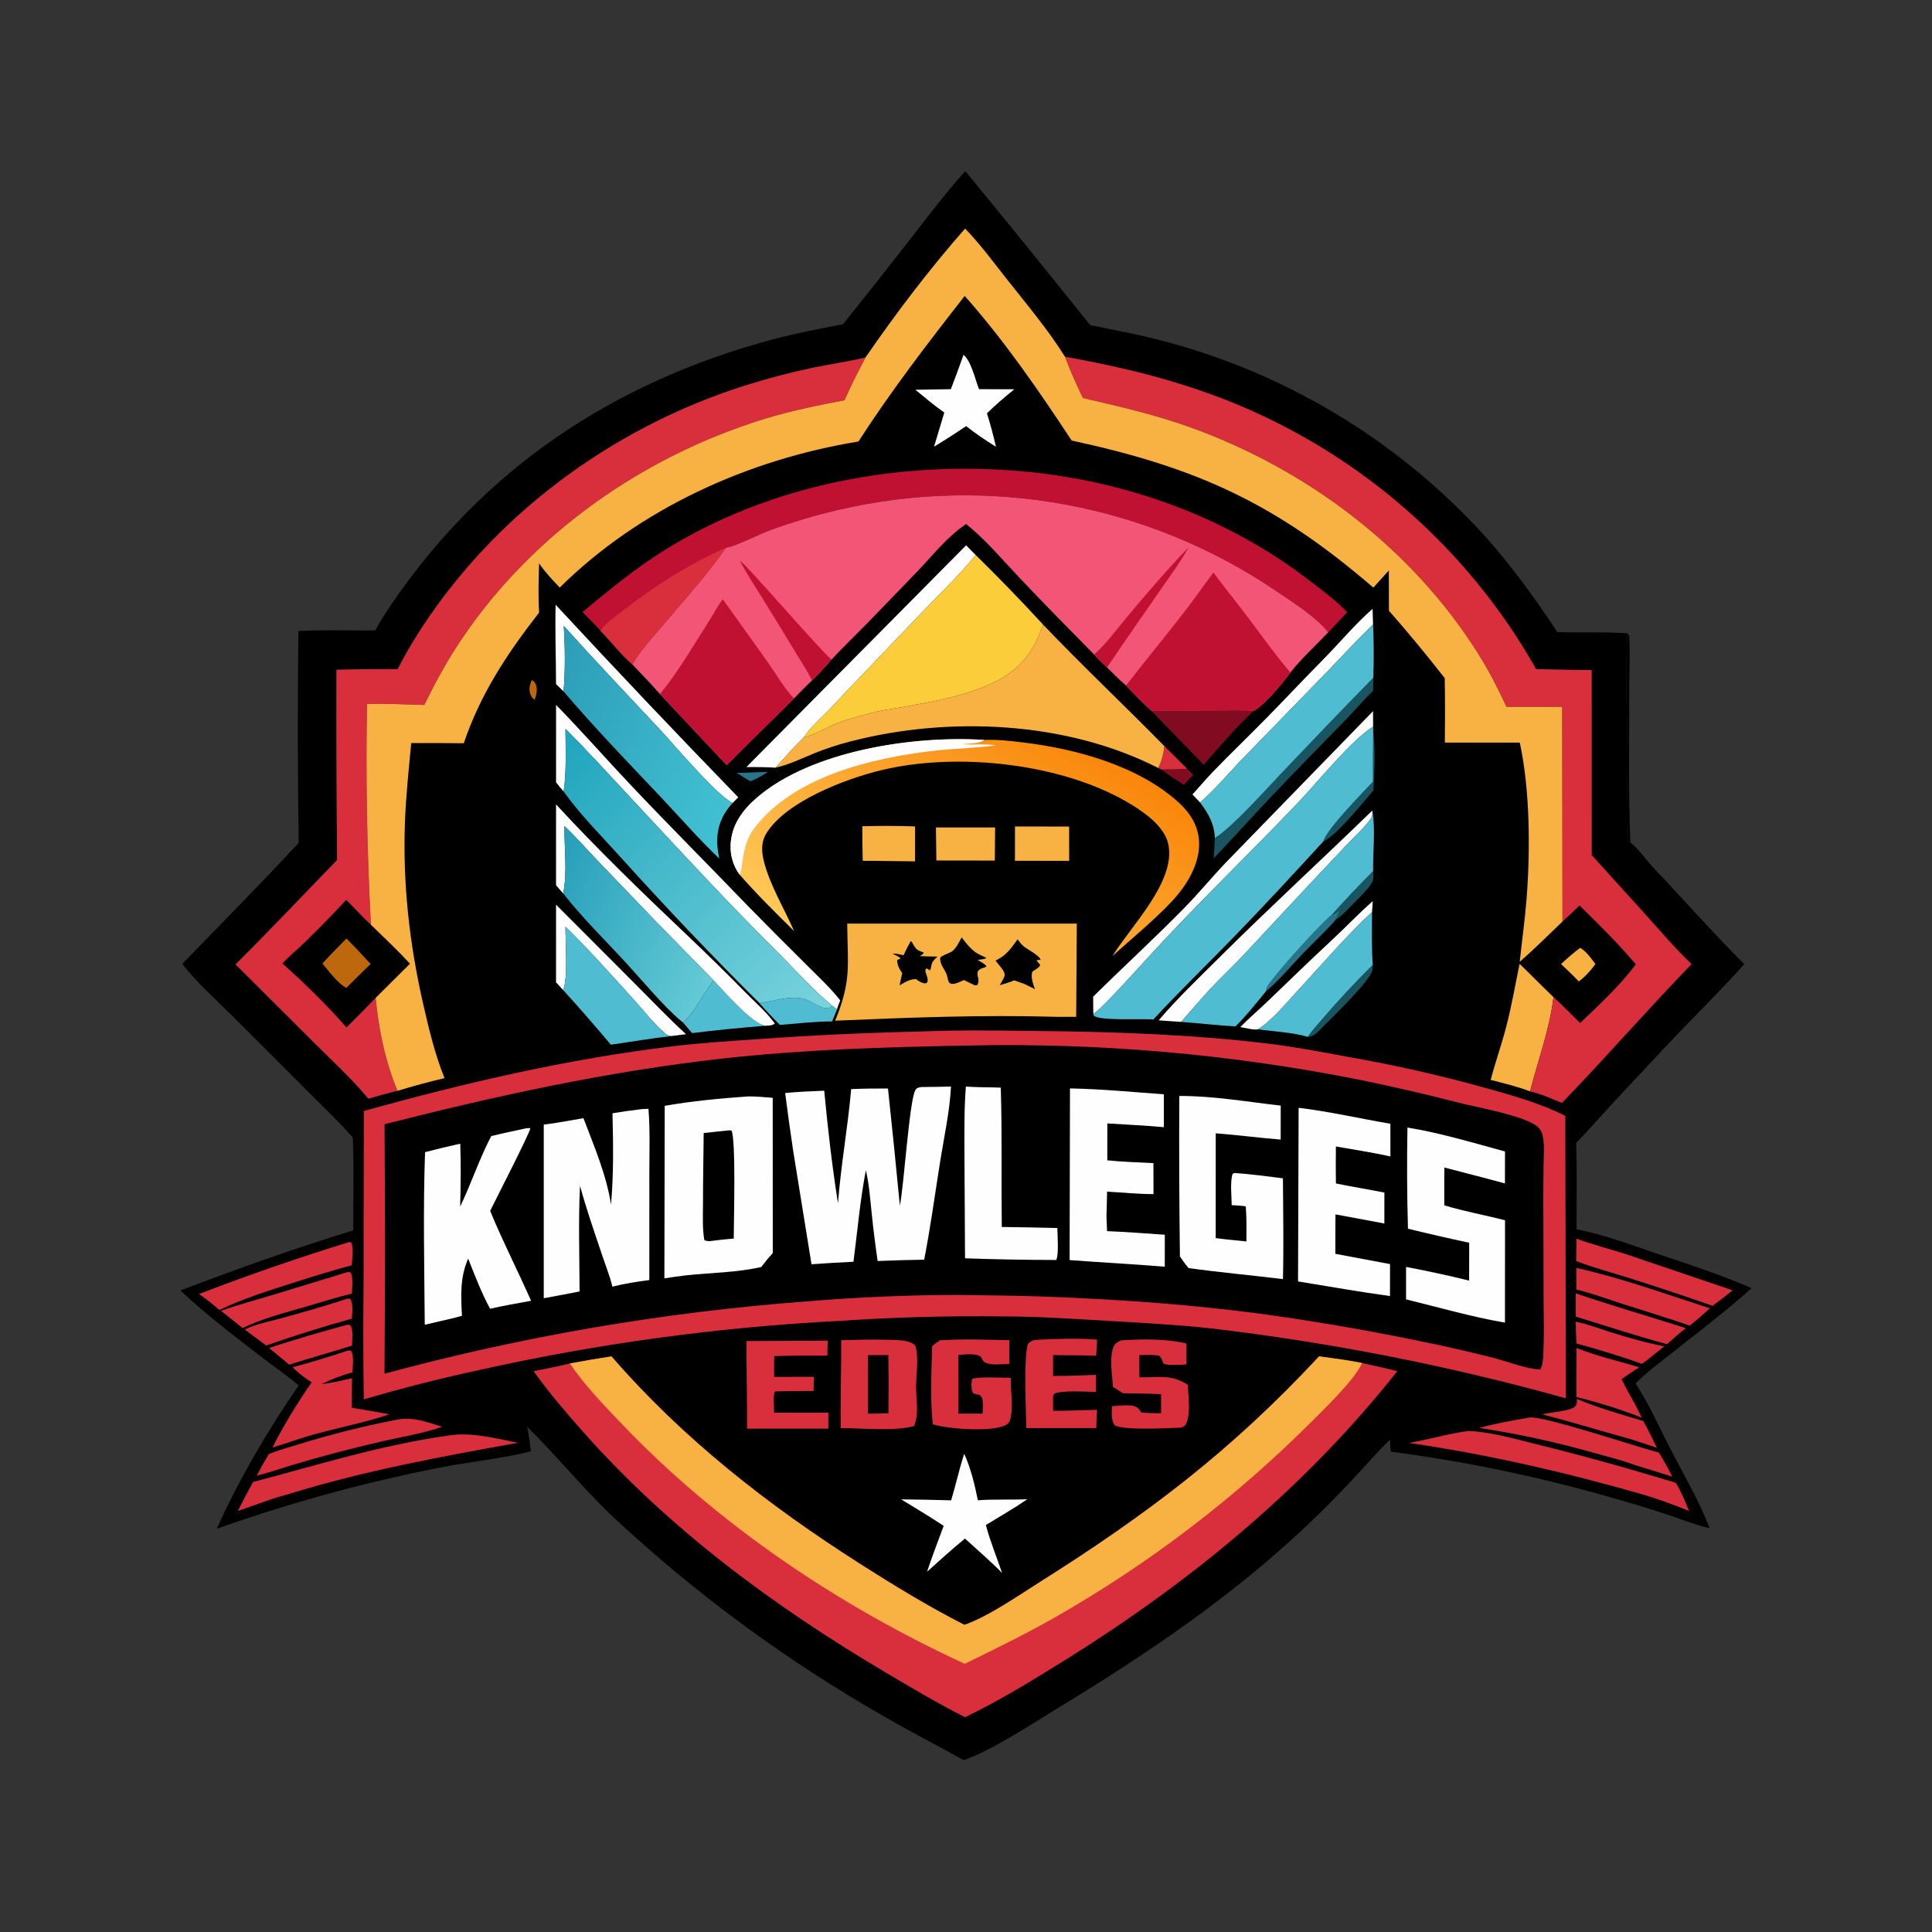 <?xml version="1.0" encoding="utf-8" ?>
<svg xmlns="http://www.w3.org/2000/svg" xmlns:xlink="http://www.w3.org/1999/xlink" width="491" height="491">
	<rect width="100%" height="100%" fill="#333333" stroke="none"/>
	<path transform="scale(0.479 0.479)" d="M512.16 90.781Q545.549 131.414 578.401 172.482Q589.117 174.597 599.811 176.824Q603.186 177.53 606.547 178.302Q609.908 179.074 613.253 179.911Q616.598 180.749 619.926 181.653Q623.254 182.556 626.564 183.525Q629.873 184.493 633.163 185.527Q636.453 186.56 639.722 187.658Q642.991 188.756 646.238 189.917Q649.485 191.079 652.708 192.305Q655.931 193.53 659.13 194.818Q662.329 196.107 665.501 197.458Q668.674 198.809 671.82 200.222Q674.965 201.635 678.082 203.11Q681.2 204.584 684.287 206.12Q687.375 207.655 690.432 209.251Q693.489 210.847 696.514 212.503Q699.539 214.159 702.531 215.873Q705.522 217.588 708.48 219.361Q711.437 221.135 714.36 222.965Q717.282 224.796 720.167 226.684Q723.053 228.572 725.901 230.517Q728.749 232.461 731.558 234.461Q734.367 236.461 737.137 238.516Q739.906 240.57 742.635 242.679Q745.363 244.788 748.05 246.949Q750.737 249.111 753.38 251.326Q756.024 253.54 758.623 255.806Q761.223 258.071 763.777 260.388Q766.332 262.704 768.841 265.07Q771.349 267.436 773.811 269.851Q776.273 272.266 778.686 274.729Q781.1 277.192 783.465 279.702Q785.83 282.211 788.145 284.767C801.33 299.403 815.476 318.833 826.255 335.376C838.618 335.719 851.084 335.17 863.418 336.014C864.475 336.98 864.373 337.119 864.455 338.555C864.959 347.428 864.396 356.584 864.419 365.485C864.487 392.591 863.882 419.934 865.017 446.996C869.343 450.262 872.984 455.87 876.771 459.865C893.038 477.029 908.712 494.829 925.425 511.551C912.276 526.331 897.96 540.157 884.404 554.584L854.856 586.177C848.649 592.924 842.648 599.876 836.235 606.429C836.826 621.628 836.414 637.011 836.471 652.23C851.356 655.115 865.954 660.679 880.287 665.545C896.652 671.1 913.515 676.469 929.322 683.475C915.922 695.499 901.267 706.494 887.209 717.748C880.702 722.956 873.54 728.026 867.765 734.031C874.669 744.467 880.025 756.677 885.778 767.822C893.026 781.864 901.353 796.087 907.071 810.804C899.249 809.05 891.314 805.77 883.652 803.249Q867.263 797.928 850.654 793.339Q822.938 785.519 794.727 779.729Q766.517 773.94 737.961 770.212C737.665 768.085 737.591 765.938 737.472 763.795C731.635 769.439 726.284 775.655 720.741 781.592Q707.14 796.45 692.473 810.257C652.955 847.47 608.203 877.738 561.942 905.829C547.783 914.426 526.466 928.67 511.287 933.871C497.313 926.032 483.007 918.802 469.158 910.737Q459.489 905.221 449.984 899.428Q440.479 893.636 431.145 887.571Q421.81 881.506 412.655 875.175Q403.499 868.844 394.531 862.251Q385.562 855.658 376.787 848.809Q368.012 841.96 359.438 834.861Q350.864 827.762 342.499 820.418Q334.134 813.075 325.984 805.493C309.66 790.168 295.608 772.617 279.67 756.942C280.678 761.201 281.041 765.685 281.667 770.023C265.27 774.162 248.171 775.589 231.592 779.003Q201.909 784.903 172.731 792.938Q143.553 800.973 115.034 811.101C126.261 785.822 142.675 757.825 158.469 735.106C152.537 729.924 145.777 725.349 139.512 720.554C124.602 709.14 109.41 697.522 95.708 684.68C126.043 673.167 156.352 662.28 187.4 652.836C187.403 636.435 187.843 619.902 187.192 603.518C179.366 594.692 170.749 586.501 162.419 578.152L123.54 539.257C114.479 530.251 104.581 521.479 96.702 511.411C117.358 490.043 138.29 468.996 158.478 447.18Q157.632 390.985 158.331 334.788C171.82 334.099 185.573 334.569 199.092 334.504C201.479 330.043 204.211 325.742 207.042 321.551C256.187 248.812 325.474 202.727 409.861 180.114C422.186 176.811 434.752 174.446 447.273 172.024Q465.153 149.78 482.667 127.248C492.255 114.987 501.698 102.315 512.16 90.781ZM863.418 336.014C862.208 358.619 863.459 382.009 863.517 404.706C863.536 412.405 862.311 441.244 863.846 446.326L865.017 446.996C863.882 419.934 864.487 392.591 864.419 365.485C864.396 356.584 864.959 347.428 864.455 338.555C864.373 337.119 864.475 336.98 863.418 336.014Z"/>
	<path fill="#BE680D" transform="scale(0.479 0.479)" d="M282.162 360.779C283.141 361.371 283.709 361.906 284.2 362.968C285.351 365.456 284.601 368.897 283.627 371.304C282.552 370.446 281.874 369.56 281.39 368.273C280.427 365.717 281.088 363.164 282.162 360.779Z"/>
	<path fill="#267589" transform="scale(0.479 0.479)" d="M402.074 409.712L407.435 409.557C404.438 411.379 401.495 413.38 398.139 414.47C395.664 413.18 393.281 411.529 390.908 410.05C394.63 410.057 398.355 409.859 402.074 409.712Z"/>
	<path fill="#810B20" transform="scale(0.479 0.479)" d="M629.863 407.858C630.933 408.962 632.021 410.054 633.073 411.176C631.396 412.905 629.643 414.594 628.15 416.486C624.321 413.878 619.881 411.38 616.42 408.333C620.908 408.018 625.364 408.405 629.863 407.858Z"/>
	<path fill="#D92F3D" transform="scale(0.479 0.479)" d="M617.768 395.859L629.863 407.858C625.364 408.405 620.908 408.018 616.42 408.333L614.484 407.452C616.425 403.564 617.282 400.137 617.768 395.859Z"/>
	<path fill="#185560" transform="scale(0.479 0.479)" d="M706.658 485.314C713.751 477.31 720.965 469.77 728.523 462.185C728.561 463.593 728.838 465.856 728.406 467.151C727.14 470.948 718.649 478.712 715.622 481.904C713.457 484.186 711.258 486.314 708.632 488.068C709.401 486.502 710.109 484.922 710.799 483.319C709.57 483.194 708.321 485.02 706.658 485.314Z"/>
	<path transform="scale(0.479 0.479)" d="M863.418 336.014C864.475 336.98 864.373 337.119 864.455 338.555C864.959 347.428 864.396 356.584 864.419 365.485C864.487 392.591 863.882 419.934 865.017 446.996L863.846 446.326C862.311 441.244 863.536 412.405 863.517 404.706C863.459 382.009 862.208 358.619 863.418 336.014Z"/>
	<path fill="#185560" transform="scale(0.479 0.479)" d="M728.573 388.353C729.898 398.171 729.212 409.465 728.662 419.384C723.321 425.552 708.811 443.714 702.105 446.434C704.084 439.697 722.879 420.743 728.437 414.731Q728.411 401.541 728.573 388.353Z"/>
	<path fill="#185560" transform="scale(0.479 0.479)" d="M693.895 550.128C696.114 546.671 699.11 543.556 701.779 540.433Q714.453 525.617 728.348 511.94C728.364 513.451 728.32 514.665 727.658 516.05C724.292 523.089 706.73 539.871 700.708 545.981C698.538 548.182 697.127 549.895 693.895 550.128Z"/>
	<path fill="#267589" transform="scale(0.479 0.479)" d="M706.658 485.314C708.321 485.02 709.57 483.194 710.799 483.319C710.109 484.922 709.401 486.502 708.632 488.068C703.115 494.368 696.827 500.076 691.039 506.138C684.733 512.741 678.632 520.148 671.622 526.011C671.804 524.978 672 524.121 672.548 523.211C676.235 517.091 700.932 489.744 706.658 485.314Z"/>
	<path fill="#F8B143" transform="scale(0.479 0.479)" d="M838.385 502.877C841.664 504.728 844.222 508.56 846.499 511.476C844.047 514.879 841.022 518.231 837.645 520.728C834.661 517.502 831.391 514.522 828.213 511.488C831.508 508.442 834.79 505.57 838.385 502.877Z"/>
	<path fill="#4FBCD1" transform="scale(0.479 0.479)" d="M402.906 532.157L403.39 532.104C411.093 531.183 418.559 528.138 426.425 529.933C429.799 530.703 438.069 537.241 440.812 534.218C441.024 533.984 441.179 533.705 441.363 533.449L444.135 535.479L441.498 541.923C432.304 541.954 422.949 543.071 413.777 543.779C410.014 540.001 406.378 536.209 402.906 532.157Z"/>
	<path fill="#D92F3D" transform="scale(0.479 0.479)" d="M836.024 701.24C841.973 702.415 847.985 704.727 853.78 706.56C863.466 709.624 872.975 712.377 882.973 714.308L878.235 718.12C875.909 720.085 873.59 721.907 871.063 723.606C859.644 719.448 848.085 716.066 836.396 712.772Q836.08 707.01 836.024 701.24Z"/>
	<path fill="#D92F3D" transform="scale(0.479 0.479)" d="M183.525 703.055C183.805 702.999 184.081 702.906 184.367 702.886C184.915 702.848 185.655 702.894 186.003 703.363C187.505 705.388 186.817 711.347 186.771 713.948C175.673 717.4 164.484 720.556 153.401 724.043L150.237 721.353L142.763 715.208C156.211 710.672 169.852 706.845 183.525 703.055Z"/>
	<path fill="#F8B143" transform="scale(0.479 0.479)" d="M457.512 438.377C466.791 438.131 476.233 438.105 485.507 438.478L485.495 457.009C476.241 456.979 466.991 456.704 457.73 456.719Q457.503 447.549 457.512 438.377Z"/>
	<path fill="#F8B143" transform="scale(0.479 0.479)" d="M538.505 438.507L567.239 438.523L567.269 456.726L538.487 456.719L538.505 438.507Z"/>
	<path fill="#F8B143" transform="scale(0.479 0.479)" d="M496.57 439.034L527.97 439.031L527.819 456.597L496.802 456.55L496.57 439.034Z"/>
	<path fill="#FEFEFE" transform="scale(0.479 0.479)" d="M728.35 478.09L727.949 483.9C714.217 496.603 701.917 511.149 689.188 524.871C683.192 531.335 674.746 541.679 667.41 546.111C665.756 546.698 660.071 545.24 658.04 544.943C662.587 540.272 667.601 536.04 672.306 531.522C683.756 520.528 695.107 509.475 706.75 498.677C714.038 491.919 720.895 484.647 728.35 478.09Z"/>
	<path fill="#D92F3D" transform="scale(0.479 0.479)" d="M836.699 742.233C847.92 747.01 860.153 750.423 871.839 753.945C874.502 758.471 876.719 763.456 879.087 768.154L865.879 763.763C850.024 759.426 834.291 754.519 818.363 750.47C822.62 749.063 832.889 748.914 835.704 746.193C836.856 745.079 836.602 743.725 836.699 742.233Z"/>
	<path fill="#4FBCD1" transform="scale(0.479 0.479)" d="M362.393 542.51C369.215 536.361 372.799 527.237 378.67 520.267C383.982 525.701 399.157 543.485 406.202 544.231Q386.667 545.736 367.22 548.126L362.393 542.51Z"/>
	<path fill="#D92F3D" transform="scale(0.479 0.479)" d="M184.326 688.997L185.715 689.038C187.629 691.544 186.796 696.566 186.693 699.63Q163.709 706.009 141.194 713.885L137.507 711.105C134.92 709.254 132.404 707.288 129.863 705.373C135.97 702.39 143.056 701.137 149.582 699.325C161.179 696.103 172.92 692.843 184.326 688.997Z"/>
	<path fill="#185560" transform="scale(0.479 0.479)" d="M644.569 444.638C653.686 439.124 672.999 417.468 681.185 408.879C696.899 392.39 712.65 375.832 728.63 359.605C728.586 361.891 728.498 364.186 728.515 366.472C723.317 371.618 718.573 377.164 713.474 382.402C700.286 395.949 686.984 409.444 673.994 423.179C663.91 433.842 654.099 444.759 643.955 455.366L644.569 444.638Z"/>
	<path fill="#D92F3D" transform="scale(0.479 0.479)" d="M836.037 686.237C855.359 692.772 874.984 698.472 894.425 704.652L890.218 708.088L884.471 713.191C868.228 708.792 852.152 703.514 836.075 698.551C835.992 694.451 836.048 690.338 836.037 686.237Z"/>
	<path fill="#FEFEFE" transform="scale(0.479 0.479)" d="M295.024 479.994L337.643 522.693C346.342 531.394 354.893 540.419 363.984 548.706L356.109 549.709C354.734 549.523 353.989 549.265 352.928 548.354C346.844 543.135 341.681 536.35 336.286 530.404C324.459 517.368 312.598 503.989 300.014 491.693C299.973 499.245 301.453 519.528 298.75 525.258L295.014 521.197L295.024 479.994Z"/>
	<path fill="#D92F3D" transform="scale(0.479 0.479)" d="M836.44 715.18C846.994 719.455 858.789 722.148 869.717 725.432C866.517 727.373 863.452 729.601 860.358 731.71C862.575 736.271 864.956 740.664 867.475 745.062C868.74 747.388 869.853 749.838 871.029 752.212C859.73 747.638 848.176 744.208 836.388 741.169Q836.298 728.174 836.44 715.18Z"/>
	<path fill="#D92F3D" transform="scale(0.479 0.479)" d="M183.959 675.066C184.598 674.894 184.287 674.934 185.074 674.954C185.679 674.969 185.676 674.843 186.024 675.327C187.546 677.436 186.762 683.637 186.694 686.332C178.4 688.32 170.158 690.974 161.967 693.354C150.711 696.625 139.285 699.496 128.694 704.62L124.986 701.633L117.231 695.478C125.78 692.365 134.715 690.053 143.428 687.426L183.959 675.066Z"/>
	<path fill="#810B20" transform="scale(0.479 0.479)" d="M610.869 377.086L644.515 376.963C651.3 376.94 658.278 376.655 665.038 377.228C655.777 386.035 647 396.079 638.632 405.731C629.442 396.121 620.003 386.757 610.869 377.086Z"/>
	<path fill="#D92F3D" transform="scale(0.479 0.479)" d="M836.329 672.706C860.227 678.018 883.932 686.642 907.214 694.136L901.806 698.966L896.487 703.329C884.639 699.207 872.598 695.584 860.655 691.746C852.658 689.176 844.52 686.079 836.343 684.195L836.329 672.706Z"/>
	<path fill="#FEFEFE" transform="scale(0.479 0.479)" d="M632.657 421.494C636.232 417.665 639.556 413.603 643.193 409.832C652.979 399.682 663.19 389.931 673.053 379.851C682.668 370.025 692.053 359.993 701.727 350.22C710.556 341.301 718.828 331.254 728.247 323.019L728.487 331.242C720.311 339.252 712.616 347.598 704.687 355.835L660.135 401.653C652.384 409.563 645.104 418.557 636.708 425.748L632.657 421.494Z"/>
	<path fill="#D92F3D" transform="scale(0.479 0.479)" d="M211.109 753.132C219.066 751.608 227.067 754.623 234.532 756.999C224.054 760.687 212.783 762.362 201.976 764.901Q178.229 770.367 154.877 777.327C148.71 779.294 142.563 781.33 136.29 782.938C138.11 779.019 140.43 775.287 142.574 771.536C147.501 769.395 153.005 767.994 158.141 766.393Q184.256 758.288 211.109 753.132Z"/>
	<path fill="#FEFEFE" transform="scale(0.479 0.479)" d="M294.781 320.832Q342.66 372.481 391.705 423.026L388.685 426.06C380.086 421.835 358.19 395.727 350.172 387.132C333.087 368.817 315.85 350.73 299.109 332.088C299.837 343.502 299.967 355.463 299.013 366.855L295.014 362.974C294.99 348.959 294.446 334.829 294.781 320.832Z"/>
	<path fill="#D92F3D" transform="scale(0.479 0.479)" d="M811.291 752.128C817.53 750.55 870.817 768.47 880.097 770.663C882.736 774.857 885.044 779.061 887.25 783.49Q877.469 780.32 867.622 777.363C860.662 774.797 853.119 772.895 845.959 770.913Q830.923 766.625 815.646 763.299Q800.368 759.972 784.911 757.621C793.538 755.163 802.467 753.68 811.291 752.128Z"/>
	<path fill="#D92F3D" transform="scale(0.479 0.479)" d="M185.064 659.052L186.158 659.038C187.883 661.528 186.808 668.199 186.648 671.307C175.683 674.181 164.826 677.648 154.029 681.092C141.276 685.16 128.481 689.21 116.403 695.041L111.762 691.109C109.747 689.529 107.668 688.043 105.592 686.546Q144.855 671.43 185.064 659.052Z"/>
	<path fill="#D92F3D" transform="scale(0.479 0.479)" d="M836.415 657.193C845.397 660.53 854.948 662.861 864.075 665.874L919.257 684.593L914.234 688.602L908.599 692.82Q886.53 685.1 864.24 678.045C854.922 675.125 845.385 672.567 836.266 669.084L836.415 657.193Z"/>
	<path fill="#FEFEFE" transform="scale(0.479 0.479)" d="M511.208 188.259C515.307 191.584 517.473 201.602 519.447 206.493L538.168 206.515C533.219 210.601 528.222 214.773 523.65 219.278Q526.377 228.066 528.415 237.038C522.963 233.61 517.628 230.096 512.599 226.065Q504.224 231.751 495.57 237.004L501.014 218.885C495.698 215.211 490.69 210.853 485.655 206.797L504.49 206.486Q507.98 197.421 511.208 188.259Z"/>
	<path fill="#FEFEFE" transform="scale(0.479 0.479)" d="M614.744 541.346C624.942 529.403 636.473 518.426 647.598 507.363C673.998 481.11 701.438 455.952 728.126 430.014C728.103 431.756 728.354 432.855 727.324 434.339C724.151 438.913 719.416 443.109 715.546 447.159L696.967 466.846L659.406 507.091C653.99 512.832 648.21 518.229 642.799 523.977C637.245 529.877 632.026 536.1 626.677 542.185C622.698 541.958 618.72 541.63 614.744 541.346Z"/>
	<path fill="#FEFEFE" transform="scale(0.479 0.479)" d="M728.484 377.311L728.524 385.525C717.051 392.66 699.161 414.856 688.921 425.623C662.675 453.217 635.102 479.523 609.412 507.671C605.318 512.156 583.342 536.634 580.061 537.902L579.992 528.796C596.165 512.801 612.936 497.48 628.85 481.199C636.243 473.635 642.963 465.419 650.264 457.765L728.484 377.311Z"/>
	<path fill="#FEFEFE" transform="scale(0.479 0.479)" d="M295.013 426.78C316.783 450.384 340.108 472.97 363.4 495.071Q379.977 510.731 395.965 526.993C401.023 532.088 406.875 537.212 411.069 543.028C409.929 544.179 407.747 544.134 406.202 544.231C399.157 543.485 383.982 525.701 378.67 520.267C365.494 506.632 352.014 493.245 338.972 479.485L316.571 456.134C310.898 450.15 305.47 443.989 299.497 438.288C299.313 450.275 301.149 462.127 298.822 474.042L295.013 469.702L295.013 426.78Z"/>
	<path fill="#FEFEFE" transform="scale(0.479 0.479)" d="M511.57 771.348C515.093 778.976 517.152 787.767 518.813 795.992C527.505 795.34 536.324 795.839 545.053 795.449C537.962 800.306 530.396 804.622 523.068 809.121C525.291 817.635 528.836 826.172 531.658 834.527C525.41 828.191 518.554 822.326 511.989 816.317C505.08 821.916 498.516 827.973 491.871 833.881C494.542 825.71 497.734 817.644 500.679 809.563C493.321 804.66 485.66 800.141 478.131 795.504Q491.387 795.639 504.639 796.025C507.135 787.856 508.905 779.47 511.57 771.348Z"/>
	<path fill="#F8B143" transform="scale(0.479 0.479)" d="M806.232 511.365C812.291 517.199 818.146 523.237 824.24 529.041C822.219 545.987 816.021 562.573 811.786 579.061C805.013 576.438 797.916 574.781 790.9 572.952C793.407 563.435 796.725 554.132 799.194 544.589C802.037 533.603 803.946 522.467 806.232 511.365Z"/>
	<path fill="#D92F3D" transform="scale(0.479 0.479)" d="M184.689 716.526L186.139 716.595C188.012 718.995 187.098 725.075 186.991 728.12C181.187 729.721 175.98 731.692 170.577 734.367C176.068 733.701 181.389 732.456 186.771 731.21C186.652 736.453 186.712 741.714 186.694 746.959C193.34 747.928 199.963 749.215 206.58 750.373C195.321 754.278 180.285 757.335 168.376 760.565C160.386 762.642 152.478 765.647 144.542 768.019C150.533 756.11 157.792 744.38 165.368 733.401C161.617 731.088 158.378 728.484 155.223 725.417Q170.089 721.413 184.689 716.526Z"/>
	<path fill="#D92F3D" transform="scale(0.479 0.479)" d="M551.678 710.776C561.591 710.272 572.141 709.994 582.033 710.75C582.02 713.603 581.754 716.466 581.569 719.312C573.958 719.042 566.309 719.083 558.693 718.974L558.728 730.03C566.32 730.086 573.919 729.726 581.506 729.454L581.49 738.495C577.084 738.462 562.629 737.486 559.377 739.504C558.804 739.86 558.847 740.402 558.689 741.007L558.735 748.525C566.508 748.592 574.301 748.127 582.077 748.006C581.78 751.226 581.735 754.463 581.641 757.694L544.525 757.68C544.431 748.639 542.983 720.208 545.396 713.016C547.244 710.986 549.062 710.906 551.678 710.776Z"/>
	<path fill="#D92F3D" transform="scale(0.479 0.479)" d="M396.012 711.508L439.272 711.31C438.996 713.937 439.028 716.627 438.957 719.268Q424.856 719.111 410.76 719.504C410.677 723.17 410.737 726.849 410.733 730.517L431.792 730.494L431.666 737.984C424.976 737.973 418.277 738.12 411.587 738.207L410.865 738.654C410.213 741.996 410.685 746.084 410.74 749.517L439.501 749.517L439.493 757.988L396.346 757.981C396.509 742.513 396.01 726.988 396.012 711.508Z"/>
	<path fill="#FEFEFE" transform="scale(0.479 0.479)" d="M295.025 374C308.748 387.985 321.678 402.828 335.161 417.058C355.463 438.484 376.352 459.397 396.817 480.676Q412.205 496.361 427.818 511.821C433.939 517.94 440.435 523.965 445.812 530.759C445.198 532.314 444.514 533.849 444.135 535.479L441.363 533.449C430.615 524.581 421.032 513.588 411.132 503.747C385.491 478.26 361.044 451.664 336.402 425.219C324.376 412.314 312.487 399.207 300.022 386.726C300.06 397.754 300.638 409.032 299.055 419.965C297.681 418.349 296.274 416.758 295.023 415.043L295.025 374Z"/>
	<path fill="#4FBCD1" transform="scale(0.479 0.479)" d="M667.41 546.111C674.746 541.679 683.192 531.335 689.188 524.871C701.917 511.149 714.217 496.603 727.949 483.9C727.963 493.209 727.649 502.658 728.348 511.94Q714.453 525.617 701.779 540.433C699.11 543.556 696.114 546.671 693.895 550.128C685.541 547.674 676.036 547.338 667.41 546.111Z"/>
	<path fill="#D92F3D" transform="scale(0.479 0.479)" d="M594.836 711.132C606.079 710.446 618.52 710.187 629.501 712.828L629.498 723.948Q625.877 724.164 622.249 724.168C614.691 724.113 618.388 722.682 615.096 719.341C611.75 718.592 607.92 718.955 604.489 718.999L604.519 730.757C614.603 730.972 621.073 728.908 630.188 734.704C630.434 740.6 631.835 749.826 629.391 755.195C628.723 756.663 627.967 756.965 626.561 757.448C619.781 757.736 596.476 758.978 591.509 756.28C589.311 753.187 589.92 749.67 589.997 746.046C593.323 745.929 597.441 745.255 600.679 745.799C603.299 746.238 604.085 747.273 605.505 749.367C609.011 749.78 612.506 749.779 616.032 749.81L616.023 739.777C609.321 739.2 602.437 739.458 595.696 739.16C594.012 737.98 592.229 736.939 590.474 735.866C590.145 729.429 588.551 721.416 590.551 715.223C591.332 712.804 592.678 712.157 594.836 711.132Z"/>
	<path fill="#4FBCD1" transform="scale(0.479 0.479)" d="M300.014 491.693C312.598 503.989 324.459 517.368 336.286 530.404C341.681 536.35 346.844 543.135 352.928 548.354C353.989 549.265 354.734 549.523 356.109 549.709C345.448 550.937 334.732 552.722 324.106 554.286Q311.72 539.517 298.75 525.258C301.453 519.528 299.973 499.245 300.014 491.693Z"/>
	<path fill="#D92F3D" transform="scale(0.479 0.479)" d="M237.799 761.675C249.624 759.621 263.202 763.169 274.785 765.505C233.813 772.863 193.566 780.241 153.707 792.529C144.332 794.942 135.303 798.61 126.133 801.673C128.765 796.519 131.524 791.422 134.228 786.305C168.71 777.245 202.344 766.604 237.799 761.675Z"/>
	<path fill="#D92F3D" transform="scale(0.479 0.479)" d="M498.76 711.113C510.934 710.293 523.31 710.817 535.509 711.05L535.479 723.683C532.062 723.722 526.183 724.47 523.103 723.102C521.462 722.373 521.237 721.379 520.46 719.887C517.43 717.759 512.084 718.704 508.483 718.859L508.503 750.024L521.349 750.017C521.378 747.788 521.626 745.325 521.367 743.12C521.208 741.765 520.697 740.834 519.632 739.985C518.444 739.899 517.572 739.756 516.466 739.312C515.429 737.771 515.479 736.286 515.372 734.475C515.451 733.557 515.581 732.647 515.703 731.733C517.611 730.258 532.756 731 536.271 731.021C536.091 738.038 537.798 746.33 535.977 753.118C535.597 754.536 534.936 755.337 533.64 756.045C526.478 759.957 502.635 758.201 494.892 755.658C493.438 742.038 494.214 727.962 494.543 714.291C495.862 713.012 497.206 712.089 498.76 711.113Z"/>
	<path fill="#FEFEFE" transform="scale(0.479 0.479)" d="M512.575 289.34L517.669 294.473C509.298 304.832 499.813 313.812 490.61 323.392L452.527 363.189C448.03 367.811 443.75 372.654 439.237 377.246C434.698 381.864 430.152 385.763 426.507 391.216C421.161 396.331 416.421 401.826 411.471 407.313C406.343 406.924 401.155 407.017 396.013 406.969L512.575 289.34Z"/>
	<path fill="#D92F3D" transform="scale(0.479 0.479)" d="M779.153 759.201C790.887 759.704 803.125 763.288 814.492 766.073Q852.109 775.385 889.153 786.763C892.03 791.464 894.041 796.595 896.135 801.673Q884.805 797.015 873.113 793.359C831.664 781.377 790.212 771.795 747.506 765.549C758.116 763.791 768.452 760.578 779.153 759.201Z"/>
	<path fill="#D92F3D" transform="scale(0.479 0.479)" d="M446.313 711.047C454.567 710.855 462.845 710.592 471.1 710.833C475.189 710.952 482.594 710.73 485.594 713.907C487.671 719.913 485.949 729.958 486.037 736.439C486.1 741.046 486.779 745.685 486.445 750.292C486.282 752.538 485.741 754.47 485.027 756.588C475.042 759.529 456.91 757.68 446.031 757.717C445.854 742.173 446.388 726.603 446.313 711.047Z"/>
	<path transform="scale(0.479 0.479)" d="M460.486 718.996L471.328 718.992Q471.578 734.397 471.373 749.802C467.763 750.028 464.115 749.984 460.498 750.035L460.486 718.996Z"/>
	<path fill="#4FBCD1" transform="scale(0.479 0.479)" d="M636.708 425.748C645.104 418.557 652.384 409.563 660.135 401.653L704.687 355.835C712.616 347.598 720.311 339.252 728.487 331.242C728.928 340.604 728.972 350.237 728.63 359.605C712.65 375.832 696.899 392.39 681.185 408.879C672.999 417.468 653.686 439.124 644.569 444.638C644.215 436.919 641.176 431.746 636.708 425.748Z"/>
	<path fill="#4FBCD1" transform="scale(0.479 0.479)" d="M728.126 430.014C729.877 440.316 728.35 451.716 728.523 462.185C720.965 469.77 713.751 477.31 706.658 485.314C700.932 489.744 676.235 517.091 672.548 523.211C672 524.121 671.804 524.978 671.622 526.011C666.463 532.281 661.319 538.891 655.514 544.579C645.885 544.026 636.297 542.881 626.677 542.185C632.026 536.1 637.245 529.877 642.799 523.977C648.21 518.229 653.99 512.832 659.406 507.091L696.967 466.846L715.546 447.159C719.416 443.109 724.151 438.913 727.324 434.339C728.354 432.855 728.103 431.756 728.126 430.014Z"/>
	<defs>
		<linearGradient id="gradient_0" gradientUnits="userSpaceOnUse" x1="286.967" y1="471.308" x2="380.399" y2="512.856">
			<stop offset="0" stop-color="#269FBA"/>
			<stop offset="1" stop-color="#64CAD6"/>
		</linearGradient>
	</defs>
	<path fill="url(#gradient_0)" transform="scale(0.479 0.479)" d="M299.497 438.288C305.47 443.989 310.898 450.15 316.571 456.134L338.972 479.485C352.014 493.245 365.494 506.632 378.67 520.267C372.799 527.237 369.215 536.361 362.393 542.51L361.728 541.971C352.797 534.807 340.532 519.976 332.275 510.99C321.032 498.756 309.081 487.152 298.822 474.042C301.149 462.127 299.313 450.275 299.497 438.288Z"/>
	<defs>
		<linearGradient id="gradient_1" gradientUnits="userSpaceOnUse" x1="285.056" y1="370.623" x2="394.444" y2="415.877">
			<stop offset="0" stop-color="#2C9DB8"/>
			<stop offset="1" stop-color="#42C1D3"/>
		</linearGradient>
	</defs>
	<path fill="url(#gradient_1)" transform="scale(0.479 0.479)" d="M299.109 332.088C315.85 350.73 333.087 368.817 350.172 387.132C358.19 395.727 380.086 421.835 388.685 426.06C387.36 427.445 386.118 429.052 385.076 430.666C380.011 438.51 379.708 446.652 381.626 455.51C370.607 445.088 360.444 433.296 349.995 422.269C332.727 404.044 315.306 385.972 299.013 366.855C299.967 355.463 299.837 343.502 299.109 332.088Z"/>
	<defs>
		<linearGradient id="gradient_2" gradientUnits="userSpaceOnUse" x1="291.473" y1="399.484" x2="432.165" y2="540.804">
			<stop offset="0" stop-color="#1FA5BE"/>
			<stop offset="1" stop-color="#79D3DC"/>
		</linearGradient>
	</defs>
	<path fill="url(#gradient_2)" transform="scale(0.479 0.479)" d="M300.022 386.726C312.487 399.207 324.376 412.314 336.402 425.219C361.044 451.664 385.491 478.26 411.132 503.747C421.032 513.588 430.615 524.581 441.363 533.449C441.179 533.705 441.024 533.984 440.812 534.218C438.069 537.241 429.799 530.703 426.425 529.933C418.559 528.138 411.093 531.183 403.39 532.104L402.906 532.157C377.511 506.944 353.133 481.276 329.178 454.703C318.915 443.319 307.997 432.456 299.055 419.965C300.638 409.032 300.06 397.754 300.022 386.726Z"/>
	<path fill="#F8B143" transform="scale(0.479 0.479)" d="M553.417 331.391C574.378 353.333 596.515 374.199 617.768 395.859C617.282 400.137 616.425 403.564 614.484 407.452C565.746 382.6 503.544 379.852 451.118 393.399Q441.498 395.876 432.274 399.565C425.348 402.382 418.81 405.671 411.471 407.313C416.421 401.826 421.161 396.331 426.507 391.216C432.375 389.745 438.34 386.057 444.014 383.767C449.994 381.354 456.66 379.808 462.89 378.111C467.927 376.739 473.312 376.159 478.461 375.222C495.078 372.199 512.571 369.306 527.822 361.807C541.4 355.131 548.634 345.535 553.417 331.391Z"/>
	<path fill="#FCCD3A" transform="scale(0.479 0.479)" d="M517.669 294.473Q536.035 312.456 553.417 331.391C548.634 345.535 541.4 355.131 527.822 361.807C512.571 369.306 495.078 372.199 478.461 375.222C473.312 376.159 467.927 376.739 462.89 378.111C456.66 379.808 449.994 381.354 444.014 383.767C438.34 386.057 432.375 389.745 426.507 391.216C430.152 385.763 434.698 381.864 439.237 377.246C443.75 372.654 448.03 367.811 452.527 363.189L490.61 323.392C499.813 313.812 509.298 304.832 517.669 294.473Z"/>
	<path fill="#4FBCD1" transform="scale(0.479 0.479)" d="M728.524 385.525L728.573 388.353Q728.411 401.542 728.437 414.731C722.879 420.743 704.084 439.697 702.105 446.434C686.248 463.745 670.411 480.902 654.041 497.74C640.013 512.171 625.578 526.16 611.902 540.932C606.128 540.312 583.528 541.8 580.3 538.867L580.061 537.902C583.342 536.634 605.318 512.156 609.412 507.671C635.102 479.523 662.675 453.217 688.921 425.623C699.161 414.856 717.051 392.66 728.524 385.525Z"/>
	<defs>
		<linearGradient id="gradient_3" gradientUnits="userSpaceOnUse" x1="558.632" y1="383.423" x2="471.407" y2="522.346">
			<stop offset="0" stop-color="#F9870B"/>
			<stop offset="1" stop-color="#FFC858"/>
		</linearGradient>
	</defs>
	<path fill="url(#gradient_3)" transform="scale(0.479 0.479)" d="M392.368 463.99Q391.743 463.13 391.193 462.221Q390.643 461.311 390.174 460.357Q389.704 459.404 389.317 458.413Q388.931 457.423 388.63 456.403Q388.33 455.384 388.118 454.342Q387.906 453.3 387.784 452.244Q387.662 451.188 387.631 450.126Q387.599 449.063 387.659 448.002C388.133 437.764 393.874 429.9 401.361 423.399C430.336 398.24 484.877 390.136 522.152 392.585C528.958 392.286 535.814 393.072 542.567 393.882C571.053 397.301 604.232 406.321 625.731 426.101C631.569 431.472 635.811 438.366 636.195 446.476C636.76 458.417 629.458 470.093 621.555 478.445C611.732 488.826 600.746 497.664 590.234 507.269C590.331 507.107 590.427 506.945 590.527 506.784C600.025 491.373 623.978 467.671 619.885 448.005C617.974 438.822 608.026 431.658 600.529 427.034C564.817 405.009 508.261 398.829 467.688 408.608C448.709 413.183 416.841 425.211 406.498 442.332C403.55 447.21 404.104 452.708 405.555 457.994C408.949 470.369 416.146 482.245 421.339 494.006C411.425 484.19 401.553 474.504 392.368 463.99Z"/>
	<path fill="#FEFEFE" transform="scale(0.479 0.479)" d="M392.368 463.99Q391.743 463.13 391.193 462.221Q390.643 461.311 390.174 460.357Q389.704 459.404 389.317 458.413Q388.931 457.423 388.63 456.403Q388.33 455.384 388.118 454.342Q387.906 453.3 387.784 452.244Q387.662 451.188 387.631 450.126Q387.599 449.063 387.659 448.002C388.133 437.764 393.874 429.9 401.361 423.399C430.336 398.24 484.877 390.136 522.152 392.585C519.772 394.694 513.715 394.437 510.448 394.84C516.274 395.276 522.518 394.502 528.222 395.47C517.015 397.018 505.767 397.104 494.563 398.428C462.002 402.277 420.983 412.087 400.245 439.366C396.084 444.84 394.851 450.592 393.864 457.236C393.516 459.573 393.465 461.851 392.368 463.99Z"/>
	<path fill="#F8B143" transform="scale(0.479 0.479)" d="M449.501 490.024L571.312 490.018L570.992 539.507L560.638 539.496C521.414 538.349 482.283 539.865 443.105 541.544C451.875 519.973 449.705 512.551 449.501 490.024Z"/>
	<path transform="scale(0.479 0.479)" d="M483.221 499.277C484.018 500.053 483.786 499.708 484.289 500.633C486.073 503.918 486.778 504.216 490.165 505.417C489.679 506.166 489.426 506.443 488.621 506.899C488.399 507.025 488.167 507.132 487.94 507.249C491.089 507.497 494.25 507.491 497.407 507.532C495.754 509.109 494.493 510.106 494.112 512.452C493.951 513.445 493.925 514.021 493.303 514.853L491.868 513.851L491.184 514.061C490.806 515.186 491.007 515.713 491.382 516.785C491.966 518.452 492.585 519.679 491.874 521.367L490.817 521.795C489.191 521.516 488.182 520.97 486.79 520.102L486.259 519.529C482.977 519.214 480.054 521.247 477.286 522.773L478.69 516.235C477.058 514.142 476.16 512.091 475.975 509.431C476.445 509.179 476.917 508.93 477.401 508.707L477.888 508.485C476.676 507.425 474.976 506.718 473.545 505.967C475.477 505.821 477.515 506.435 479.415 506.807C480.506 504.245 481.939 501.754 483.221 499.277Z"/>
	<path transform="scale(0.479 0.479)" d="M539.918 498.377C540.791 499.564 541.711 500.863 542.815 501.848C544.834 503.65 551.517 506.805 552.094 509.259C551.202 509.266 550.767 509.278 549.915 509.6C550.617 510.378 551.279 511.156 551.911 511.991C551.183 513.702 549.119 514.399 547.667 515.607C546.857 518.837 548.076 521.781 549.105 524.812C547.195 523.815 545.225 522.911 543.287 521.967L538.064 520.126C535.608 521.245 533.024 521.934 530.439 522.691C531.188 521.263 532.587 519.293 532.994 517.74C533.604 515.409 529.475 511.537 528.199 509.654C528.736 509.374 529.263 509.08 529.797 508.794C534.383 506.329 536.905 502.447 539.918 498.377Z"/>
	<path transform="scale(0.479 0.479)" d="M510.223 497.346C512.664 500.592 515.962 504.813 519.716 506.505C520.93 507.052 522.126 507.637 523.332 508.203C522.092 509.151 520.241 508.895 518.717 509.358C520.295 510.334 522.343 511.122 523.397 512.684C522.572 513.267 522.904 513.132 522.066 513.405C520.675 513.858 519.863 514.008 518.887 515.204C518.505 516.289 518.509 516.859 518.76 517.949C519.194 519.827 519.448 520.833 518.551 522.61L517.312 522.83C515.338 521.944 513.406 520.921 511.463 519.965C509.362 520.858 506.883 522.275 504.569 521.993C504.24 521.741 503.817 521.578 503.582 521.236C502.79 520.084 502.715 517.955 502.13 516.633C501.181 514.488 499.566 512.58 499.022 510.258C498.917 509.813 498.759 508.608 498.872 508.203C499.185 507.077 503.899 505.663 505.116 504.755C507.445 503.018 508.834 499.84 510.223 497.346Z"/>
	<path fill="#C01133" transform="scale(0.479 0.479)" d="M309.039 324.721C323.126 313.087 337.027 301.554 352.58 291.878C409.323 256.573 478.634 243.943 544.641 250.266C598.752 255.449 652.246 275.013 695.321 308.46C701.773 313.47 709.197 318.875 714.754 324.856Q709.779 330.216 704.709 335.487C698.522 327.495 685.656 319.335 677.143 313.599Q674.005 311.469 670.814 309.421Q667.622 307.373 664.379 305.407Q661.135 303.442 657.843 301.561Q654.55 299.68 651.209 297.884Q647.869 296.088 644.484 294.379Q641.099 292.67 637.67 291.049Q634.242 289.427 630.773 287.895Q627.304 286.362 623.797 284.92Q620.29 283.477 616.747 282.125Q613.203 280.773 609.627 279.513Q606.05 278.253 602.442 277.086Q598.833 275.918 595.197 274.844Q591.56 273.77 587.896 272.79Q584.233 271.809 580.545 270.924Q576.858 270.039 573.149 269.248Q569.439 268.458 565.711 267.764Q561.983 267.069 558.238 266.471Q554.493 265.873 550.734 265.372Q546.975 264.87 543.205 264.466Q539.434 264.061 535.654 263.754Q531.874 263.447 528.088 263.237Q524.301 263.027 520.511 262.915Q516.72 262.803 512.928 262.789Q509.135 262.774 505.344 262.857Q501.552 262.941 497.764 263.121Q493.976 263.302 490.194 263.581Q486.412 263.859 482.639 264.235Q478.865 264.61 475.102 265.083Q471.34 265.556 467.59 266.125Q463.841 266.695 460.108 267.361Q456.374 268.027 452.659 268.789Q448.944 269.551 445.25 270.408Q426.316 274.777 408.087 281.507C403.141 283.367 390.1 289.76 385.927 290.447C385.697 290.485 385.466 290.514 385.236 290.547C375.281 304.885 363.384 317.992 352.119 331.312C346.581 337.861 339.7 345.078 335.552 352.609C329.49 347.275 324.167 340.502 318.592 334.611C315.505 331.205 312.299 327.958 309.039 324.721Z"/>
	<path fill="#D92F3D" transform="scale(0.479 0.479)" d="M318.592 334.611C321.459 330.535 326.615 326.921 330.547 323.881C347.561 310.726 365.535 299.285 385.236 290.547C375.281 304.885 363.384 317.992 352.119 331.312C346.581 337.861 339.7 345.078 335.552 352.609C329.49 347.275 324.167 340.502 318.592 334.611Z"/>
	<path fill="#D92F3D" transform="scale(0.479 0.479)" d="M565.044 189.252C586.723 193.242 607.985 197.806 628.992 204.611Q632.218 205.626 635.423 206.707Q638.627 207.789 641.808 208.937Q644.99 210.084 648.147 211.297Q651.304 212.511 654.435 213.789Q657.566 215.067 660.67 216.41Q663.774 217.753 666.849 219.16Q669.925 220.566 672.971 222.036Q676.016 223.507 679.031 225.039Q682.046 226.572 685.028 228.167Q688.011 229.762 690.959 231.418Q693.908 233.075 696.822 234.792Q699.735 236.509 702.613 238.286Q705.491 240.062 708.331 241.899Q711.171 243.735 713.973 245.629Q716.774 247.524 719.536 249.476Q722.298 251.428 725.019 253.436Q727.74 255.445 730.418 257.51Q733.097 259.575 735.732 261.694Q738.368 263.814 740.958 265.988Q743.549 268.161 746.095 270.388Q748.64 272.615 751.139 274.894Q753.638 277.174 756.089 279.504Q758.54 281.834 760.942 284.215Q763.344 286.595 765.697 289.025Q768.049 291.455 770.351 293.933Q772.652 296.411 774.902 298.936Q777.152 301.461 779.35 304.032Q781.547 306.603 783.69 309.219Q785.834 311.835 787.923 314.495Q790.011 317.155 792.045 319.857Q794.078 322.56 796.055 325.304Q798.032 328.048 799.952 330.832C805.377 338.695 810.313 346.706 815.025 355.012Q829.758 355.36 844.494 355.516L844.502 453.69L873.071 485.23C881.09 494.148 888.799 503.219 897.484 511.518C874.09 535.639 852.062 561.043 828.697 585.171C823.256 583.033 817.51 580.27 811.786 579.061C816.021 562.573 822.219 545.987 824.24 529.041C829.07 533.467 833.677 538.197 838.367 542.773C848.496 533.069 859.556 522.923 867.905 511.614C858.573 500.648 848.358 490.463 838.045 480.43Q833.572 484.731 828.998 488.924L828.833 375.016L799.275 375.001C794.918 365.548 790.31 356.525 784.796 347.685C749.412 290.955 693.348 248.76 630.656 226.403C612.435 219.905 593.343 215.515 574.514 211.152C571.146 203.949 567.77 196.728 565.044 189.252Z"/>
	<path fill="#D92F3D" transform="scale(0.479 0.479)" d="M210.936 355.032Q215.187 346.9 219.943 339.052C259.804 274.683 324.072 226.887 396.102 204.269Q413.626 198.806 431.586 195.016C440.766 193.147 450.095 191.796 459.209 189.648C455.31 197.145 451.445 204.642 448.026 212.374C433.651 215.108 419.353 217.988 405.356 222.317C341.247 242.147 283.198 282.722 245.377 338.424C237.639 349.82 231.136 361.645 225.128 374.027C215.014 373.679 204.84 373.284 194.72 373.458Q193.64 432.07 196.78 490.607C203.795 497.392 210.922 504.122 217.538 511.302L199.301 529.454C200.802 545.86 204.504 563.558 210.907 578.765C205.701 579.92 200.568 581.501 195.436 582.949C186.912 572.68 177.118 563.654 167.664 554.264L124.944 511.682C143.2 493.536 160.922 474.753 178.842 456.269Q178.328 405.801 178.484 355.33Q194.708 354.93 210.936 355.032Z"/>
	<path transform="scale(0.479 0.479)" d="M183.677 477.456C188.155 481.728 192.193 486.45 196.78 490.607C203.795 497.392 210.922 504.122 217.538 511.302L199.301 529.454Q191.667 537.387 183.834 545.124C173.508 533.286 161.51 521.646 149.798 511.139C153.904 506.896 158.515 503.065 162.752 498.938Q173.452 488.429 183.677 477.456Z"/>
	<path fill="#BE680D" transform="scale(0.479 0.479)" d="M183.8 497.934C188.21 502.338 192.443 506.877 196.655 511.469C192.267 515.603 188.029 519.923 183.736 524.157C179.025 521.606 174.571 515.313 171.065 511.23C175.103 506.647 179.555 502.332 183.8 497.934Z"/>
	<path fill="#D92F3D" transform="scale(0.479 0.479)" d="M699.877 719.622C707.506 720.684 715.105 721.642 722.663 723.156Q732.042 725.225 741.382 727.463C692.58 789.136 632.261 838.841 565.781 880.33C548.482 891.126 530.405 902.281 512.001 911.09C497.709 903.871 484.078 895.767 470.305 887.614C410.757 852.366 354.999 811.28 308.968 759.221C299.919 748.986 291.039 738.654 283.129 727.502C289.511 726.16 296.016 725.011 302.333 723.412Q313.348 721.347 324.427 719.655C362.296 763.372 407.409 798.528 456.003 829.536C474.129 841.103 492.512 852.321 511.676 862.094C524.078 857.854 540.07 846.734 551.48 839.539C608.97 803.285 653.416 769.645 699.877 719.622Z"/>
	<path fill="#F8B143" transform="scale(0.479 0.479)" d="M699.877 719.622C707.506 720.684 715.105 721.642 722.663 723.156C719.201 731.47 703.012 747.154 696.423 753.722Q688.741 761.416 680.804 768.847Q672.867 776.277 664.683 783.436Q656.5 790.594 648.079 797.472Q639.659 804.35 631.01 810.939Q622.362 817.529 613.497 823.822Q604.631 830.116 595.558 836.107Q586.485 842.098 577.214 847.778Q567.944 853.459 558.487 858.824C543.233 867.409 527.573 875.102 511.838 882.753C444.839 851.868 380.757 808.795 329.743 755.308C320.215 745.318 310.076 734.841 302.333 723.412Q313.348 721.347 324.427 719.655C362.296 763.372 407.409 798.528 456.003 829.536C474.129 841.103 492.512 852.321 511.676 862.094C524.078 857.854 540.07 846.734 551.48 839.539C608.97 803.285 653.416 769.645 699.877 719.622Z"/>
	<path fill="#F25575" transform="scale(0.479 0.479)" d="M385.236 290.547C385.466 290.514 385.697 290.485 385.927 290.447C390.1 289.76 403.141 283.367 408.087 281.507Q426.316 274.777 445.25 270.408Q448.944 269.551 452.659 268.789Q456.374 268.027 460.108 267.361Q463.841 266.695 467.59 266.126Q471.34 265.556 475.102 265.083Q478.865 264.61 482.639 264.235Q486.412 263.859 490.194 263.581Q493.976 263.302 497.764 263.121Q501.552 262.941 505.344 262.857Q509.135 262.774 512.928 262.789Q516.72 262.803 520.511 262.915Q524.301 263.027 528.088 263.237Q531.874 263.447 535.654 263.754Q539.434 264.061 543.205 264.466Q546.975 264.87 550.734 265.372Q554.493 265.873 558.238 266.471Q561.983 267.069 565.711 267.764Q569.439 268.458 573.149 269.248Q576.858 270.039 580.545 270.924Q584.233 271.809 587.896 272.79Q591.56 273.77 595.197 274.844Q598.833 275.918 602.442 277.086Q606.05 278.253 609.627 279.513Q613.203 280.773 616.747 282.125Q620.29 283.477 623.797 284.92Q627.304 286.362 630.773 287.895Q634.242 289.427 637.67 291.049Q641.099 292.67 644.484 294.379Q647.869 296.088 651.209 297.884Q654.55 299.68 657.843 301.561Q661.135 303.442 664.379 305.407Q667.622 307.373 670.814 309.421Q674.005 311.469 677.143 313.599C685.656 319.335 698.522 327.495 704.709 335.487C698.106 342.449 690.544 349.305 684.63 356.821C680.723 362.215 670.895 374.142 665.038 377.228C658.278 376.655 651.3 376.94 644.515 376.963L610.869 377.086C606.173 372.918 601.708 368.309 597.444 363.704C593.89 360.755 590.658 357.378 587.363 354.145C584.939 351.965 582.712 349.736 580.54 347.303C567.398 334.028 554.251 320.622 541.392 307.07C532.118 297.295 523.107 286.501 512.6 278.029C502.148 284.961 494.309 295.445 485.602 304.336L459.688 331.145C453.545 337.414 447.15 343.509 441.177 349.93C437.825 353.596 434.512 357.647 430.839 360.97C427.629 364.168 424.357 367.322 421.218 370.59C409.407 382.455 397.307 394.041 385.551 405.978L350.142 368.256C345.527 362.87 340.419 357.778 335.552 352.609C339.7 345.078 346.581 337.861 352.119 331.312C363.384 317.992 375.281 304.885 385.236 290.547Z"/>
	<path fill="#C01133" transform="scale(0.479 0.479)" d="M580.54 347.303C587.423 341.021 593.106 333.101 599.096 325.977C609.183 313.98 619.652 301.754 630.543 290.495C626.222 298.362 620.729 305.681 615.642 313.068C606.217 326.754 596.599 340.332 587.363 354.145C584.939 351.965 582.712 349.736 580.54 347.303Z"/>
	<path fill="#C01133" transform="scale(0.479 0.479)" d="M430.839 360.97C428.561 356.351 425.553 351.912 422.896 347.495Q413.563 331.956 403.991 316.563C400.127 310.316 395.907 304.098 392.589 297.544C394.8 298.094 433.842 343.55 440.719 349.538L441.177 349.93C437.825 353.596 434.512 357.647 430.839 360.97Z"/>
	<path fill="#C01133" transform="scale(0.479 0.479)" d="M350.142 368.256C359.817 356.516 367.938 342.411 376.147 329.572C378.56 325.798 380.717 321.433 383.511 317.956L407.261 351.21C411.7 357.539 415.968 364.913 421.218 370.59C409.407 382.455 397.307 394.041 385.551 405.978L350.142 368.256Z"/>
	<path fill="#C01133" transform="scale(0.479 0.479)" d="M597.444 363.704C607.77 350.356 618.546 337.363 628.861 324.008C633.992 317.363 638.744 310.442 643.803 303.744C649.662 311.727 655.999 319.432 661.963 327.352C669.381 337.201 676.614 347.449 684.63 356.821C680.723 362.215 670.895 374.142 665.038 377.228C658.278 376.655 651.3 376.94 644.515 376.963L610.869 377.086C606.173 372.918 601.708 368.309 597.444 363.704Z"/>
	<path fill="#F8B143" transform="scale(0.479 0.479)" d="M512.047 121.268C520.209 129.648 527.273 139.4 534.54 148.558C545.052 161.807 556.038 174.917 565.044 189.252C567.77 196.728 571.146 203.949 574.514 211.152C593.343 215.515 612.435 219.905 630.656 226.403C693.348 248.76 749.412 290.955 784.796 347.685C790.31 356.525 794.918 365.548 799.275 375.001L828.833 375.016L828.998 488.924C821.509 496.103 814.105 503.5 806.303 510.336C807.499 499.172 809.072 488.019 809.948 476.826C811.948 451.281 811.799 419.033 806.338 393.991L766.586 393.991Q766.798 376.894 766.53 359.798C756.939 347.553 747.193 335.695 736.916 324.022L736.861 302.669Q732.729 307.193 728.653 311.768C676.8 267.123 635.227 248.117 568.586 233.732C551.167 207.311 532.881 180.707 511.835 157.012C492.212 182.095 472.727 207.456 455.464 234.253C396.838 243.84 339.456 269.757 296.959 311.75C293.122 307.691 289.206 303.541 286.029 298.936C285.784 307.634 285.488 316.319 286.03 325.014C269.104 346.771 254.954 368.064 246.062 394.337Q232.123 394.196 218.184 394.244C216.851 408.417 215.333 422.618 214.829 436.851C213.681 469.276 217.312 501.11 224.527 532.687C227.542 545.882 230.774 559.455 235.847 572.035Q223.261 574.97 210.907 578.765C204.504 563.558 200.802 545.86 199.301 529.454L217.538 511.302C210.922 504.122 203.795 497.392 196.78 490.607Q193.64 432.07 194.72 373.458C204.84 373.284 215.014 373.679 225.128 374.027C231.136 361.645 237.639 349.82 245.377 338.424C283.198 282.722 341.247 242.147 405.356 222.317C419.353 217.988 433.651 215.108 448.026 212.374C451.445 204.642 455.31 197.145 459.209 189.648C475.44 166.085 493.131 142.751 512.047 121.268Z"/>
	<path fill="#D92F3D" transform="scale(0.479 0.479)" d="M488.724 547.276C509.482 546.378 530.324 546.805 551.097 547.018C591.508 547.431 632.231 548.818 672.384 553.657C687.016 555.42 701.503 558.186 715.987 560.876Q749.332 566.743 782.024 575.548C798.435 580.115 815.219 584.352 830.484 592.042L830.812 741.894Q807.609 735.419 784.171 729.852Q760.734 724.285 737.097 719.635Q713.461 714.985 689.661 711.259Q665.862 707.533 641.935 704.736C623.619 702.753 605.048 701.825 586.655 700.738C568.619 699.673 550.444 698.452 532.375 698.448Q488.745 697.87 445.213 700.836Q421.095 702.076 397.051 704.33Q373.007 706.585 349.079 709.851Q325.152 713.116 301.383 717.387Q277.614 721.658 254.046 726.927Q223.247 733.556 193.033 742.478Q192.526 712.727 192.896 682.975L193.044 589.468C246.976 574.405 301.25 561.849 356.91 555.119C372.016 553.293 387.187 552.357 402.363 551.304Q445.494 548.236 488.724 547.276Z"/>
	<path transform="scale(0.479 0.479)" d="M513.034 554.733Q526.164 554.438 539.297 554.504Q552.431 554.569 565.557 554.995Q578.684 555.421 591.794 556.206Q604.903 556.992 617.987 558.136Q631.07 559.281 644.117 560.784Q657.165 562.287 670.166 564.148Q683.167 566.008 696.112 568.224Q709.057 570.441 721.936 573.011Q748.248 578.437 774.265 585.134C784.499 587.673 806.814 591.659 814.723 597.004C817.39 598.806 818.202 600.754 818.719 603.87C819.485 608.492 819.031 613.599 818.964 618.279Q818.805 628.668 818.833 639.057L818.985 689.725C819.005 698.787 819.292 707.934 818.892 716.984C818.777 719.586 818.738 724.399 817.23 726.541C811.289 726.773 797.98 721.837 791.449 720.177Q776.393 716.424 761.219 713.178Q726.755 705.841 691.936 700.43C645.192 692.954 597.488 689.396 550.201 687.786C536.201 687.31 522.17 687.323 508.162 687.023Q467.852 687.132 427.683 690.5Q399.346 692.624 371.142 696.09Q342.938 699.555 314.93 704.356Q286.922 709.156 259.173 715.28Q231.425 721.404 203.998 728.838Q204.495 662.663 204.027 596.487C262.824 581.478 322.798 568.378 383.166 561.648C426.304 556.839 469.664 555.533 513.034 554.733Z"/>
	<path fill="#FEFEFE" transform="scale(0.479 0.479)" d="M512.468 576.499C518.587 576.954 524.84 576.811 530.985 577.063C531.733 601.675 531.213 626.366 531.503 650.992Q546.251 651.163 560.996 651.544C561.036 655.15 561.866 665.969 560.367 668.502Q536.183 668.461 512.014 667.614L511.693 610.899C511.691 599.396 511.543 587.975 512.468 576.499Z"/>
	<path fill="#FEFEFE" transform="scale(0.479 0.479)" d="M689.002 587.76C705.339 589.729 721.466 593.471 737.685 596.221L737.702 613.562C728.172 611.442 718.4 609.992 708.785 608.275Q708.637 618.087 708.791 627.898C717.324 629.667 725.957 631.03 734.508 632.735L734.491 649.134L708.557 644.314L708.502 652.25L708.496 665.238L737.507 670.686L737.479 687.641C721.192 685.433 704.929 682.513 688.698 679.883L689.002 587.76Z"/>
	<path fill="#FEFEFE" transform="scale(0.479 0.479)" d="M567.699 577.478C584.279 577.784 600.964 579.399 617.501 580.601L617.492 598.037C607.549 597.11 597.486 596.721 587.519 596.05L587.489 615.624C595.578 616.486 603.844 616.668 611.967 617.117L612.007 633.554C603.839 633.539 595.553 632.706 587.39 632.245L587.061 645.49L587.362 653.198C597.577 653.636 607.806 654.389 618.006 655.1L617.991 672.075C601.174 670.676 584.32 669.826 567.495 668.556L567.699 577.478Z"/>
	<path fill="#FEFEFE" transform="scale(0.479 0.479)" d="M746.742 598.235C764.248 601.09 781.407 606.284 798.502 610.938L798.47 627.887C787.803 624.96 777.06 622.261 766.359 619.457C766.212 626.135 766.311 632.836 766.307 639.517C776.747 642.693 787.906 644.684 798.514 647.436L798.477 701.742C780.861 698.717 763.377 693.644 746.007 689.409L746.005 672.19Q762.837 675.358 779.471 679.438L779.508 659.359Q763.208 655.876 747.019 651.91Q746.258 625.076 746.742 598.235Z"/>
	<path fill="#FEFEFE" transform="scale(0.479 0.479)" d="M279.341 598.59L281.417 598.537C280.947 601.543 262.525 637.331 260.06 642.449C266.718 658.632 274.707 674.17 281.774 690.165C274.516 691.439 267.22 692.751 260.032 694.372C255.386 685.849 251.987 676.789 248.392 667.793C244.022 677.656 244.524 687.586 245.1 698.107L240.885 699.263L225.361 702.87C225.139 672.344 224.447 641.809 225.508 611.286Q234.812 608.869 244.2 606.802C244.611 617.933 244.436 629.013 244.158 640.142C250.065 627.861 254.3 614.803 260.658 602.75C266.849 601.242 273.118 599.968 279.341 598.59Z"/>
	<path fill="#FEFEFE" transform="scale(0.479 0.479)" d="M625.698 581.491C643.543 581.369 661.763 584.615 679.502 586.593L679.481 604.615C667.983 603.703 656.536 602.154 645.027 601.309L645.013 656.898C650.417 657.611 655.878 658.088 661.301 658.667C661.327 652.456 661.442 646.242 660.962 640.044C658.492 639.656 655.995 639.565 653.502 639.419C653.458 634.479 652.602 627.54 653.902 622.897L654.904 622.352C663.51 622.91 672.116 624.116 680.676 625.167C680.79 643.023 681.123 660.789 680.689 678.651C664.022 676.6 647.259 675.12 630.628 672.801C628.915 670.872 627.495 668.739 626.026 666.623Q625.469 624.058 625.698 581.491Z"/>
	<path fill="#FEFEFE" transform="scale(0.479 0.479)" d="M338.735 588.683C340.414 588.371 342.331 588.407 344.048 588.283C344.963 599.663 344.516 611.296 344.519 622.714L344.506 679.159C337.987 680.013 331.288 681.032 324.916 682.661C323.62 677.197 321.393 671.694 319.606 666.353C315.476 654.011 311.142 641.693 307.738 629.126C306.794 647.703 307.471 666.588 307.494 685.197L301.429 686.386L288.5 688.806L288.504 596.682C295.524 595.839 302.566 594.407 309.552 593.267C315.133 607.934 321.847 623.6 324.18 639.174C325.617 622.964 325.36 606.912 324.965 590.668Q331.825 589.504 338.735 588.683Z"/>
	<path fill="#FEFEFE" transform="scale(0.479 0.479)" d="M396.944 581.721C401.273 581.663 405.657 582.147 409.975 582.456L410.008 664.86C407.804 667.217 405.841 669.659 403.9 672.235C391.157 675.15 376.999 675.274 363.968 676.65Q358.217 677.335 352.5 678.257L352.675 586.704C367.21 584.173 382.225 582.751 396.944 581.721Z"/>
	<path transform="scale(0.479 0.479)" d="M386.772 599.711L388.136 599.832C390.523 605.044 389.313 648.362 389.295 657.168C385.033 657.45 380.811 657.975 376.574 658.501C375.447 658.459 374.68 658.459 373.68 657.905C372.592 651.677 372.988 644.898 372.982 638.585C372.968 626.11 373.259 613.626 373.351 601.149L386.772 599.711Z"/>
	<path fill="#FEFEFE" transform="scale(0.479 0.479)" d="M488.833 576.741C494.074 576.752 499.323 576.582 504.564 576.483C503.899 589.72 500.927 602.974 498.846 616.044C496.072 633.471 493.718 651.02 490.342 668.344Q477.987 668.532 465.641 669.054Q463.817 656.512 462.502 643.907C461.685 636.245 461.157 628.413 459.406 620.903C456.327 636.793 454.911 653.359 452.821 669.441Q441.678 669.972 430.552 670.775L420.8 610.38Q418.527 595.174 416.578 579.923C423.422 579.215 430.422 579.009 437.299 578.686C439.195 598.595 441.459 618.646 444.603 638.394C446.176 618.075 449.83 598.082 451.606 577.83C458.119 577.547 464.613 577.511 471.132 577.518Q474.455 608.565 477.432 639.648C479.52 629.871 482.519 583.491 485.668 578.382C486.555 576.943 487.32 577.066 488.833 576.741Z"/>
</svg>

